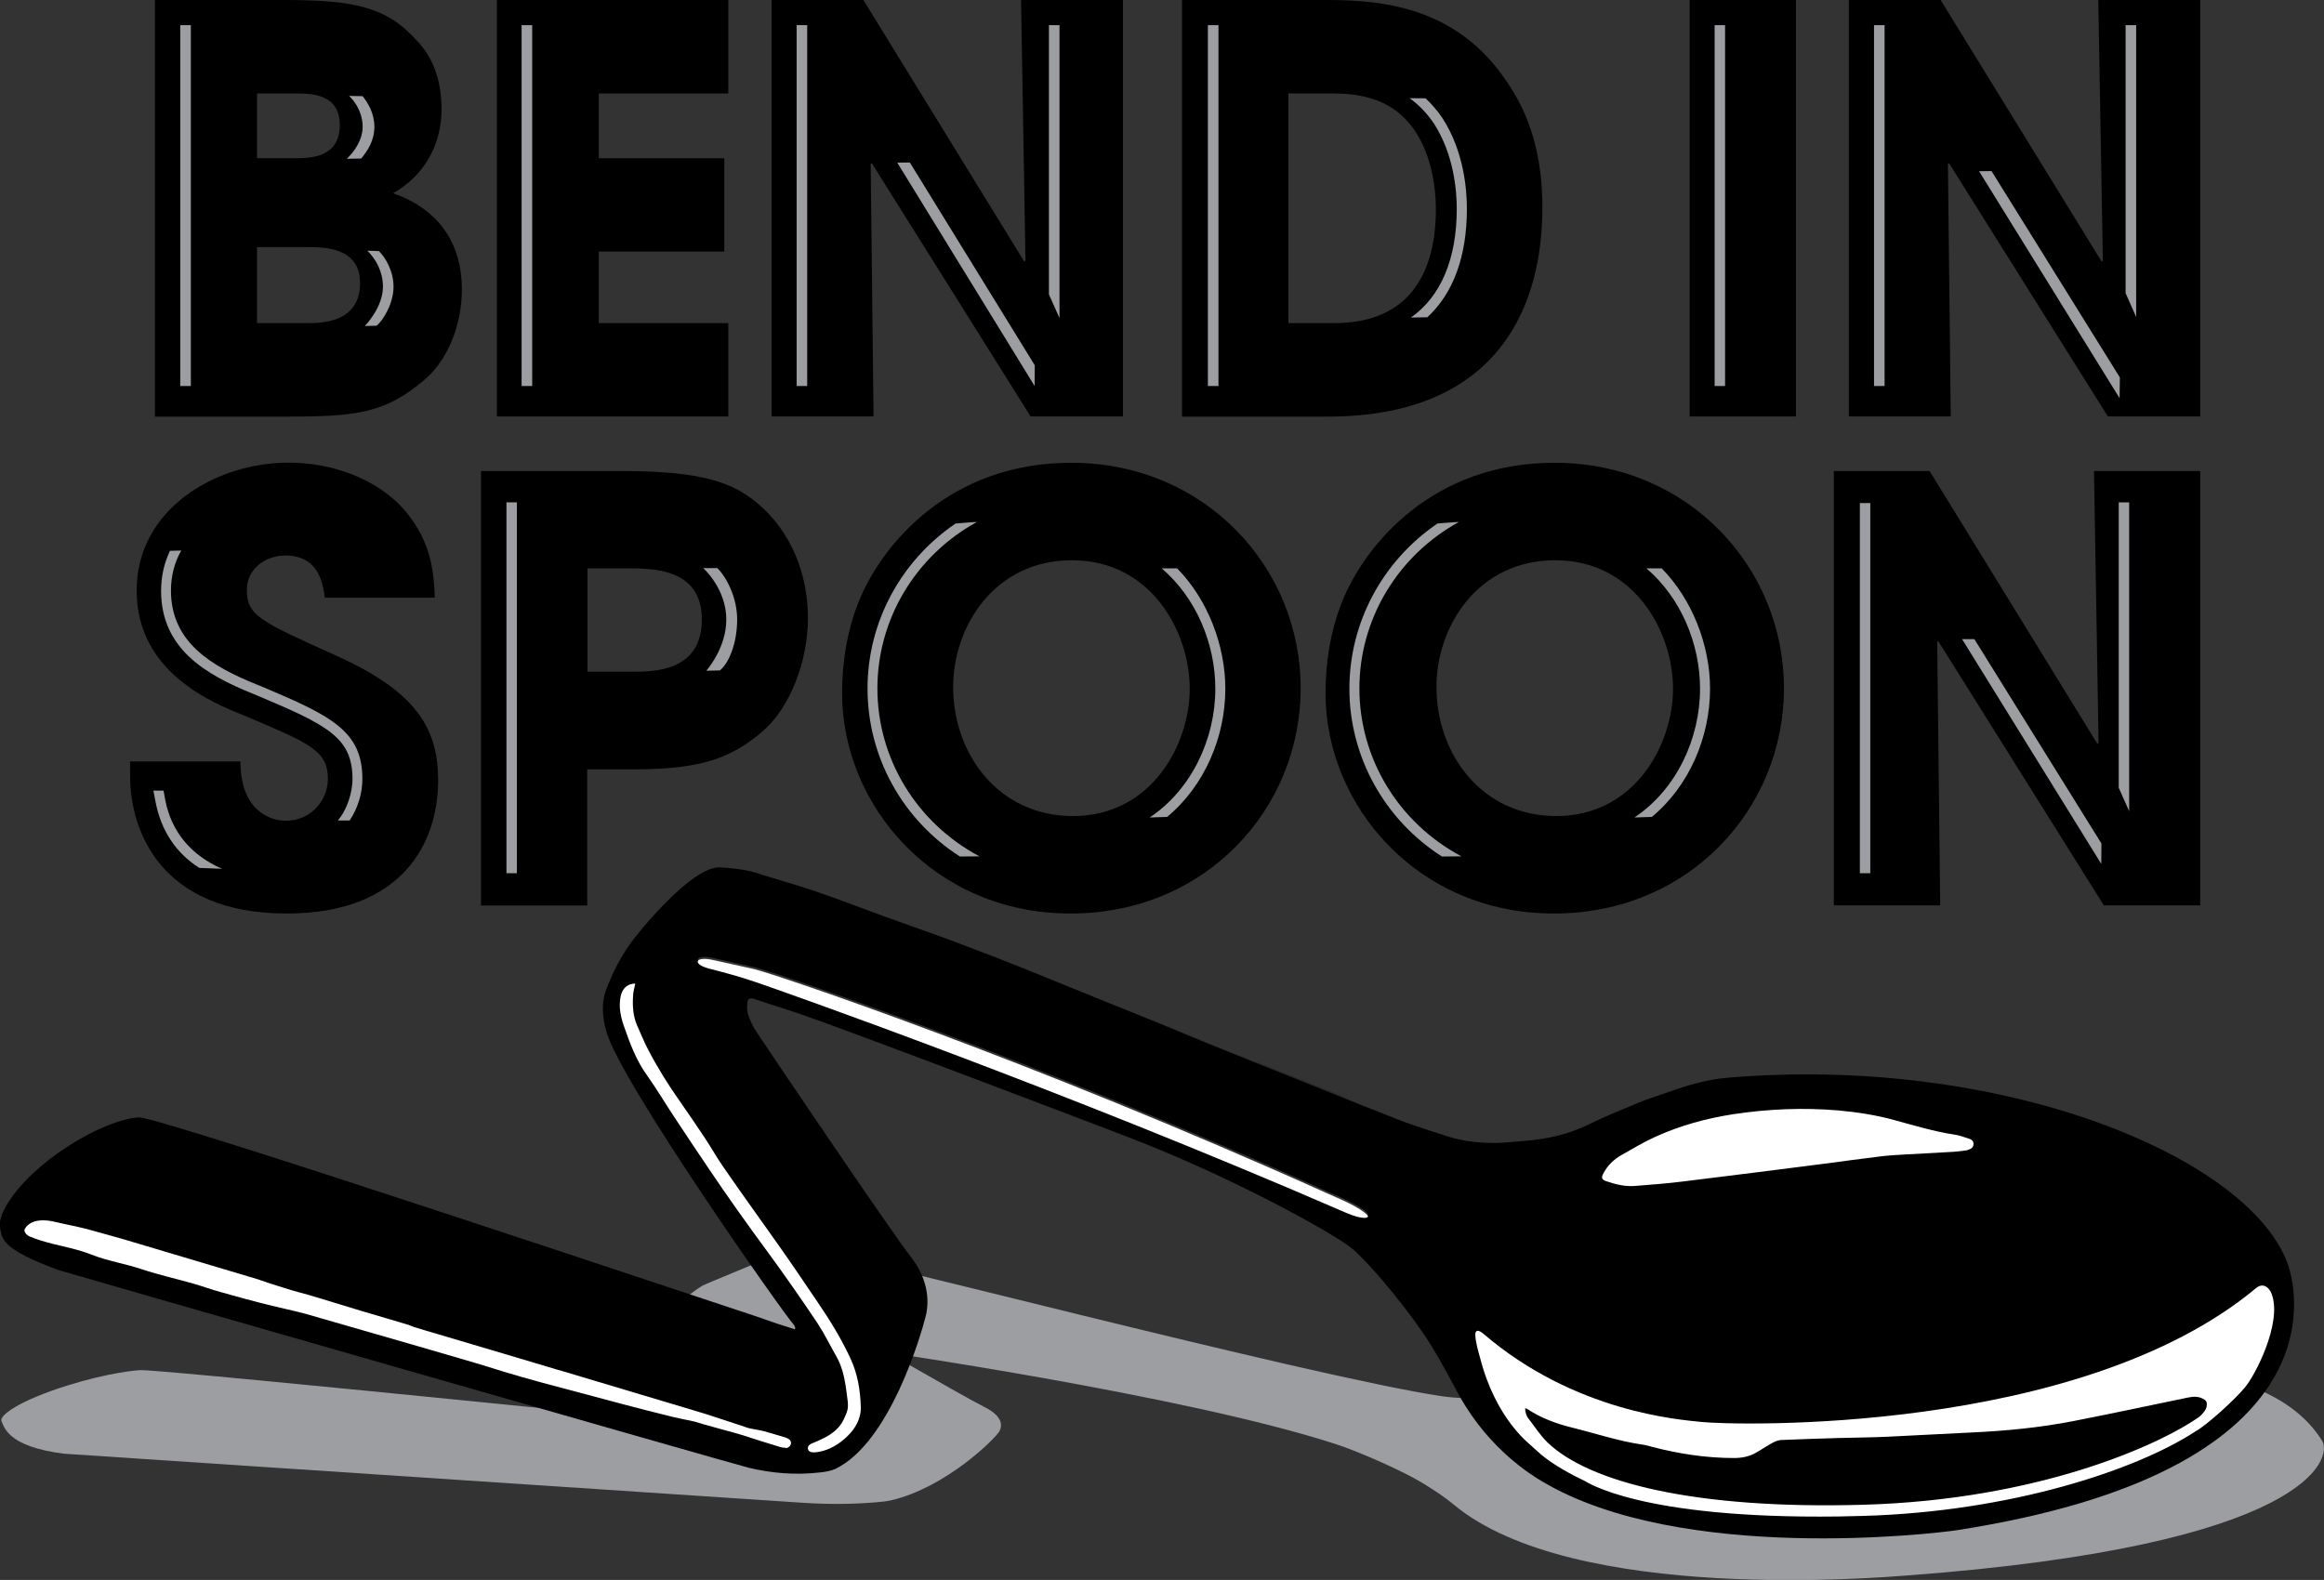 <?xml version="1.0" encoding="utf-8"?>
<!-- Generator: Adobe Illustrator 27.4.0, SVG Export Plug-In . SVG Version: 6.00 Build 0)  -->
<svg version="1.1" id="Layer_1" xmlns="http://www.w3.org/2000/svg" xmlns:xlink="http://www.w3.org/1999/xlink" x="0px" y="0px"
	 viewBox="0 0 162.58 110.55" style="enable-background:new 0 0 162.58 110.55;" xml:space="preserve">
<rect x="0" y="0" width="162.58" height="110.55" fill="#333333" stroke="none"/>
<style type="text/css">
	.st0{fill:#9C9EA1;}
	.st1{fill:#FFFFFF;}
</style>
<path class="st0" d="M68.87,98.45c-1.53-0.76-10.26-5.82-10.98-6.25c-0.22-0.13-0.38-0.29-0.51-0.45c-0.05-0.07-0.07-0.14-0.06-0.22
	c-1.81-1.13-1.3-2.86-3.26-3.65c-1.26,0.57-4.73,1.96-4.94,2.09c-0.76,0.48-1.27,0.92-1.72,1.46c-0.32,0.38-0.2,0.83,0.07,1.2
	c1.07,1.46,12.63,7.88,13.2,8.08c0.06,0.02,0.07,0.06,0.11,0.1l-0.05,0.04c-0.15-0.02-0.3-0.03-0.46-0.05
	c-1.09-0.1-1.68-0.18-2.77-0.29c-2.08-0.2-44.67-4.56-47.58-4.64c-0.32-0.01-2.35,0.18-5.22,1.08c-3.39,1.06-4.8,2.12-4.59,2.5
	c0.17,0.31,0.32,1.78,4.41,2.27c0.21,0.02,50.77,3.38,51.77,3.44c1.64,0.1,3.3,0.1,4.97-0.04c0.38-0.03,0.78-0.07,1.12-0.15
	c3.8-0.91,7.22-4.27,7.54-4.83C69.94,100.06,70.49,99.26,68.87,98.45"/>
<path class="st0" d="M162.45,100.82c-4.41-7.17-20.3-6.05-40.76-5.11c-1.63,0.08-3.17,0.29-4.69,0.52c-0.64,0.1-1.29,0.19-1.92,0.3
	c-1.21,0.21-2.42,0.42-3.59,0.66c-1.63,0.34-3.35,0.51-5.14,0.58c-0.57,0.02-1.14,0.06-1.71,0.07c-1.27,0.02-2.53,0.03-3.74-0.14
	c-9.08-1.34-43.56-10.41-44.26-10.21c1.14,0.52,2.59,6.19,3.63,6.88c0.42,0.05,22.6,3.23,33.22,6.69c1.62,0.53,4.72,1.9,6.06,2.73
	c0.78,0.48,1.49,0.94,2.15,1.49c8.37,6.97,30.01,5.08,31.68,4.96C161.62,108.14,163.18,102,162.45,100.82"/>
<path d="M10.85,0h8.98c4.92,0,7.21,0.47,9.33,2.84c1.3,1.34,1.73,3.11,1.73,4.81c0,2.24-1.02,4.53-3.39,5.87
	c4.69,1.65,4.81,5.55,4.81,6.77c0,2.32-0.91,4.88-2.68,6.34c-2.68,2.25-4.61,2.52-9.53,2.52h-9.26V0z M17.98,11.07h2.64
	c1.02,0,3.15,0,3.15-2.32c0-2.21-2.01-2.21-3.15-2.21h-2.64V11.07z M17.98,22.61h3.51c0.94,0,3.7,0,3.7-2.8
	c0-2.52-2.52-2.52-3.7-2.52h-3.51V22.61z"/>
<polygon points="34.76,0 50.95,0 50.95,6.54 41.89,6.54 41.89,11.07 50.67,11.07 50.67,17.6 41.89,17.6 41.89,22.61 50.95,22.61 
	50.95,29.14 34.76,29.14 "/>
<polygon points="53.98,0 60.4,0 71.66,18.31 71.74,18.23 71.43,0 78.56,0 78.56,29.14 72.1,29.14 60.99,11.42 60.91,11.46 
	61.11,29.14 53.98,29.14 "/>
<path d="M82.69,0h9.65c3.27,0,9.1,0,12.88,5.44c2.01,2.76,2.68,5.87,2.68,9.06c0,7.95-3.94,14.65-15.01,14.65h-10.2V0z M90.13,22.61
	h3.19c5.55,0,7.13-3.86,7.13-7.99c0-1.65-0.35-3.74-1.42-5.4c-0.87-1.3-2.36-2.68-5.67-2.68h-3.23V22.61z"/>
<rect x="118.2" width="7.44" height="29.14"/>
<polygon points="129.34,0 135.76,0 147.03,18.31 147.11,18.23 146.79,0 153.92,0 153.92,29.14 147.46,29.14 136.35,11.42 
	136.27,11.46 136.47,29.14 129.34,29.14 "/>
<path d="M22.73,41.83c-0.16-1.03-0.41-2.96-2.79-2.96c-1.36,0-2.67,0.94-2.67,2.38c0,1.81,0.82,2.18,6.28,4.64
	c5.67,2.55,7.1,5.17,7.1,8.71c0,4.43-2.55,9.32-10.59,9.32c-8.79,0-10.96-5.75-10.96-9.65v-0.99h7.72c0,3.53,2.18,4.15,3.16,4.15
	c1.85,0,2.96-1.52,2.96-2.92c0-2.01-1.27-2.5-5.95-4.48c-2.14-0.86-7.43-3-7.43-8.71c0-5.71,5.54-8.95,10.64-8.95
	c3,0,6.24,1.11,8.21,3.45c1.81,2.22,1.93,4.27,2.01,6H22.73z"/>
<path class="st0" d="M24.46,57.41l-0.83,0c0.68-0.77,1.03-2.03,1.03-2.89c0-2.9-1.71-3.77-6.66-5.85l-0.29-0.12
	c-3.34-1.35-6.44-3.16-6.44-7.21c0-1,0.21-1.94,0.62-2.8l0.79-0.02c-0.48,0.84-0.72,1.79-0.72,2.81c0,3.64,2.89,5.31,6.01,6.57
	l0.3,0.12c4.91,2.07,7.08,3.12,7.08,6.49C25.35,55.51,25.04,56.54,24.46,57.41"/>
<path class="st0" d="M13.94,60.73c-1.65-1.06-2.67-2.61-3.06-4.63l-0.15-0.78l0.71,0l0.12,0.65c0.43,2.25,1.83,3.89,3.98,4.82
	L13.94,60.73z"/>
<path d="M33.65,32.96h9.94c5.63,0,7.72,0.86,9.36,2.22c2.38,1.97,3.57,4.97,3.57,8.05c0,3.08-1.27,6.32-3.2,7.97
	c-2.09,1.77-4.15,2.63-8.87,2.63h-3.37v9.53h-7.43V32.96z M41.09,47h3.16c1.48,0,4.85,0,4.85-3.66c0-3.57-3.45-3.57-5.13-3.57h-2.87
	V47z"/>
<path d="M108.74,32.38c9.36,0,16.06,7.31,16.06,15.77c0,8.46-6.65,15.77-16.1,15.77c-9.57,0-15.97-7.6-15.97-15.4
	c0-2.01,0.29-4.27,1.19-6.49C95.52,38.09,100.24,32.38,108.74,32.38 M108.87,57.1c5.5,0,8.17-5.01,8.17-8.91
	c0-3.94-2.67-8.99-8.25-8.99c-5.38,0-8.3,4.6-8.3,8.87C100.49,52.75,103.65,57.1,108.87,57.1"/>
<path d="M74.93,32.38c9.36,0,16.06,7.31,16.06,15.77c0,8.46-6.65,15.77-16.1,15.77c-9.57,0-15.98-7.6-15.98-15.4
	c0-2.01,0.29-4.27,1.19-6.49C61.71,38.09,66.43,32.38,74.93,32.38 M75.06,57.1c5.5,0,8.17-5.01,8.17-8.91
	c0-3.94-2.67-8.99-8.25-8.99c-5.38,0-8.3,4.6-8.3,8.87C66.68,52.75,69.84,57.1,75.06,57.1"/>
<polygon points="128.29,32.96 134.99,32.96 146.73,52.05 146.81,51.97 146.49,32.96 153.92,32.96 153.92,63.35 147.18,63.35 
	135.6,44.87 135.52,44.91 135.73,63.35 128.29,63.35 "/>
<path d="M142.93,104.39c1.7-0.27,3.35-0.67,4.94-1.28c0.95-0.37,1.88-0.81,2.81-1.24c0.52-0.24,0.91-0.66,1.3-1.06
	c0.27-0.28,0.52-0.57,0.75-0.87c0.18-0.23,0.12-0.39-0.13-0.53c-0.3-0.17-0.62-0.12-0.94-0.04c-0.83,0.22-1.65,0.47-2.48,0.67
	c-0.71,0.18-1.42,0.31-2.13,0.47c-0.35,0.08-0.7,0.16-1.04,0.23c-0.15,0.03-0.29,0.06-0.43,0.15c0.17-0.02,0.34-0.02,0.5-0.05
	c1.09-0.15,2.18-0.3,3.27-0.45c0.19-0.03,0.36-0.02,0.47,0.17c0.09,0.16,0.11,0.35-0.01,0.47c-0.29,0.29-0.48,0.67-0.86,0.91
	c-0.97,0.61-1.99,1.1-3.06,1.49c-0.6,0.22-1.21,0.43-1.82,0.62c-0.32,0.1-0.64,0.17-0.96,0.26
	C143.05,104.34,142.99,104.37,142.93,104.39"/>
<path d="M144.62,101.06c-0.07,0.01-0.14,0.01-0.2,0.02c0,0.02,0,0.04,0.01,0.07c0.07-0.01,0.13-0.02,0.2-0.03
	C144.62,101.09,144.62,101.07,144.62,101.06"/>
<path d="M160.03,88.4c-2.74-7.45-19.89-14.62-39.18-12.99c-1.54,0.13-2.99,0.59-4.42,1.1c-0.6,0.22-1.22,0.4-1.81,0.65
	c-1.14,0.47-2.28,0.93-3.38,1.47c-1.53,0.77-3.15,1.11-4.84,1.22c-0.54,0.04-1.07,0.11-1.61,0.12c-1.2,0.02-2.38-0.09-3.53-0.46
	c-1.06-0.34-2.12-0.68-3.17-1.06c-0.85-0.31-15.98-6.39-16.82-6.75c-0.28-0.12,13.74,5.45,13.45,5.34c-2.73-1.03-19.72-7.89-22.42-9
	c-1.78-0.73-3.57-1.41-5.37-2.09c-1.62-0.61-3.25-1.17-4.88-1.76c-1.58-0.57-3.14-1.18-4.73-1.73c-1-0.35-2.02-0.65-3.04-0.96
	c-0.45-0.14-0.91-0.27-1.36-0.42c-0.81-0.26-1.65-0.32-2.5-0.39c-2.02-0.15-5.9,4.72-6.32,5.32c-0.76,1.09-1.27,2.1-1.73,3.34
	c-0.32,0.88-0.21,1.96,0.06,2.87c1.05,3.6,12.54,19.92,13.1,20.47c0.06,0.06,0.07,0.16,0.11,0.24c-0.02,0.03-0.03,0.05-0.05,0.08
	c-0.15-0.05-0.3-0.1-0.46-0.15c-1.09-0.33-1.68-0.58-2.76-0.93c-2.07-0.66-39.64-13.28-42.55-13.74c-0.32-0.05-2.34,0.22-5.22,2.12
	c-3.39,2.24-4.81,4.65-4.6,5.59c0.17,0.76-0.01,1.45,4.07,2.96c0.2,0.08,47.31,13.6,48.31,13.84c1.63,0.39,3.29,0.52,4.96,0.33
	c0.38-0.04,0.77-0.1,1.12-0.26c3.8-1.85,5.98-9.38,6.3-10.68c0.04-0.17,0.59-2.05-1.02-4.12c-1.52-1.95-10.19-14.81-10.9-15.89
	c-0.22-0.34-0.38-0.73-0.51-1.11c-0.08-0.23-0.07-0.51-0.05-0.76c0.02-0.27,0.11-0.44,0.49-0.31c1.06,0.36,2.12,0.68,3.18,1.04
	c2.91,0.98,20.17,7.54,23.04,8.65c7.37,2.83,14.59,6.87,15.66,7.82c1.53,1.36,4.13,4.59,5.4,6.62c0.74,1.18,1.38,2.42,2.05,3.64
	c2.1,3.79,5.16,5.62,5.81,6c9.66,5.74,27.41,3.64,28.98,3.4C163.52,102.93,160.79,90.48,160.03,88.4 M94.14,84.71
	C74.32,76.09,54.49,69.14,52.9,68.59c-1.09-0.38-2.19-0.67-3.31-0.96c-1.18-0.31-0.98-0.89,0.33-0.59c0.98,0.23,1.85,0.4,2.84,0.63
	c1.41,0.33,19.4,6.37,40.13,15.71c0.78,0.35,2.22,0.93,2.76,1.5C95.86,85.1,95.38,85.25,94.14,84.71"/>
<path class="st1" d="M158.93,90.57c-0.19-0.54-0.64-0.82-1.09-0.45c-12.39,10.33-36.69,9.62-38.87,9.37
	c-1.45-0.16-8.77-0.66-15.19-6.16c-0.15-0.13-0.61-0.47-0.57,0.14c0.04,0.54,0.2,1.05,0.34,1.57c1.1,4.26,3.45,5.98,3.53,6.08
	c0,0,0.51,0.47,0.76,0.68c0.8,0.67,2.05,1.37,3,1.81c0.12,0.05,3.82,2.68,17.76,2.5c0.56-0.01,1.14-0.02,1.73-0.04
	c10.31-0.29,19.11-3.2,23.25-5.91c0.84-0.46,2.8-2.27,3.46-3.07C157.74,96.28,159.66,92.6,158.93,90.57 M154.38,98.33
	c-0.03,0.33-0.25,0.54-0.49,0.78c-2.79,1.99-11.29,5.84-23.56,6.18c-11.7,0.33-19.14-1.54-22.07-4.36c-0.52-0.5-0.9-1.12-1.34-1.68
	c-0.16-0.2-0.21-0.44-0.23-0.71c0.07,0.02,0.11,0.02,0.14,0.04c0.95,0.63,2.01,1.03,3.11,1.3c1.69,0.42,3.35,0.98,5.08,1.22
	c0.19,0.03,0.37,0.09,0.56,0.14c1.88,0.49,3.79,0.78,5.73,0.78c0.54,0,1.05-0.1,1.51-0.36c0.38-0.21,0.74-0.46,1.12-0.67
	c0.2-0.11,0.42-0.22,0.64-0.23c1.34-0.06,2.69-0.1,4.03-0.14c1.14-0.03,2.28-0.04,3.42-0.09c1.98-0.09,3.96-0.21,5.94-0.3
	c2.38-0.11,4.75-0.34,7.1-0.8c2.67-0.52,5.32-1.09,7.98-1.64c0.36-0.07,0.7-0.1,1.04,0.07C154.32,97.98,154.4,98.06,154.38,98.33"/>
<path class="st1" d="M137.65,80.46c0.01,0,0.03-0.01,0.04-0.01c0.2-0.06,0.37-0.16,0.37-0.4c0.01-0.22-0.15-0.33-0.33-0.38
	c-0.33-0.11-0.66-0.23-1-0.28c-1.44-0.22-2.82-0.64-4.22-1.02c-1.27-0.35-2.57-0.55-3.88-0.67c-2.46-0.21-4.92-0.11-7.36,0.26
	c-1.89,0.29-3.72,0.79-5.46,1.58c-0.82,0.37-1.6,0.84-2.39,1.29c-0.52,0.29-0.94,0.7-1.23,1.23c-0.19,0.35-0.16,0.48,0.21,0.6
	c0.65,0.22,1.31,0.38,2,0.32c1.11-0.09,2.22-0.17,3.33-0.31c3.23-0.39,6.47-0.81,9.7-1.22c1.33-0.17,2.66-0.36,3.99-0.52
	c0.55-0.07,1.11-0.11,1.67-0.14c1.2-0.07,2.41-0.13,3.61-0.2c0.32-0.02,0.63-0.07,0.94-0.11C137.65,80.47,137.65,80.46,137.65,80.46
	"/>
<rect x="131.1" y="1.76" class="st0" width="0.74" height="25.25"/>
<polygon class="st0" points="149.44,22.18 148.7,20.51 148.7,1.76 149.44,1.76 "/>
<polygon class="st0" points="74.12,22.26 73.38,20.6 73.38,1.76 74.12,1.76 "/>
<rect x="119.95" y="1.76" class="st0" width="0.73" height="25.25"/>
<rect x="84.5" y="1.76" class="st0" width="0.74" height="25.25"/>
<rect x="55.73" y="1.76" class="st0" width="0.74" height="25.25"/>
<rect x="36.49" y="1.76" class="st0" width="0.74" height="25.25"/>
<rect x="35.43" y="35.15" class="st0" width="0.73" height="25.95"/>
<rect x="12.61" y="1.76" class="st0" width="0.74" height="25.25"/>
<polygon class="st0" points="72.39,25.56 72.38,27.01 62.77,11.38 63.65,11.37 "/>
<polygon class="st0" points="148.3,26.41 148.28,27.86 138.45,11.98 139.32,11.97 "/>
<rect x="130.11" y="35.2" class="st0" width="0.73" height="25.9"/>
<polygon class="st0" points="148.95,56.76 148.22,55.12 148.22,35.15 148.95,35.15 "/>
<polygon class="st0" points="147.01,59.02 147,60.45 137.26,44.72 138.12,44.72 "/>
<path class="st0" d="M25.52,22.81c0.01,0,1.27-1.29,1.27-2.75c0-1.56-1.09-2.51-1.1-2.52l0.82,0.03c0.45,0.45,1.02,1.38,1.02,2.49
	c0,1.18-0.73,2.36-1.18,2.73L25.52,22.81z"/>
<path class="st0" d="M49.41,46.93c0.01-0.01,1.4-1.56,1.4-3.58c0-2.16-1.6-3.59-1.62-3.6h0.99c0.64,0.62,1.39,2.06,1.39,3.6
	c0,1.63-0.57,3.05-1.21,3.56L49.41,46.93z"/>
<path class="st0" d="M24.26,11.11c0,0,1.11-0.98,1.11-2.23c0-1.34-0.94-2.16-0.95-2.17l0.95,0.02c0.36,0.45,0.82,1.19,0.82,2.14
	c0,1.01-0.51,1.72-0.92,2.22L24.26,11.11z"/>
<path class="st0" d="M67.15,59.93c-4.02-2.58-6.46-6.98-6.46-11.75c0-4.64,2.32-8.94,6.16-11.55c0,0,1.54-0.13,1.48-0.1
	c-4.29,2.36-6.95,6.81-6.95,11.64c0,4.91,2.74,9.41,7.14,11.75L67.15,59.93z"/>
<path class="st0" d="M100.87,59.93c-4.02-2.58-6.47-6.98-6.47-11.75c0-4.64,2.33-8.94,6.16-11.55c0,0,1.54-0.13,1.49-0.1
	c-4.29,2.36-6.95,6.81-6.95,11.64c0,4.91,2.74,9.41,7.14,11.75L100.87,59.93z"/>
<path class="st0" d="M98.7,22.22c2.1-1.47,3.21-4.1,3.21-7.61c0-1.3-0.21-3.8-1.58-5.94c-0.48-0.72-1.06-1.33-1.72-1.8l1.12,0.01
	c0.44,0.41,0.84,0.88,1.19,1.4c1.48,2.3,1.7,4.95,1.7,6.33c0,3.32-0.95,5.92-2.77,7.59L98.7,22.22z"/>
<path class="st0" d="M82.35,39.77c2.14,2.18,3.37,5.39,3.37,8.42c0,3.37-1.45,6.8-4.07,8.97l-1.22,0.04
	c2.94-1.96,4.59-5.52,4.59-9.01c0-3.15-1.34-6.36-3.75-8.42L82.35,39.77z"/>
<path class="st0" d="M116.25,39.77c2.14,2.18,3.38,5.39,3.38,8.42c0,3.37-1.45,6.8-4.07,8.97l-1.22,0.04
	c2.94-1.96,4.59-5.52,4.59-9.01c0-3.15-1.34-6.36-3.75-8.42L116.25,39.77z"/>
<path class="st1" d="M55.05,101.32c-0.12-0.02-0.32-0.02-0.5-0.08c-0.89-0.27-1.78-0.55-2.67-0.84c-0.37-0.12-2.65-0.72-3.33-0.94
	c-0.5-0.11-1.01-0.2-1.5-0.32c-1.23-0.31-2.46-0.61-3.68-0.94c-3.09-0.85-6.2-1.59-9.25-2.57c-0.66-0.21-3.26-0.96-4.8-1.41
	c-2.27-0.66-4.56-1.31-6.83-1.97c-1.87-0.55-1.54-0.42-3.44-0.88c-1.22-0.29-2.43-0.63-3.64-0.97c-0.63-0.17-1.24-0.4-1.87-0.58
	c-1.19-0.34-2.41-0.61-3.59-1c-1.18-0.4-2.41-0.58-3.57-1.04c-0.85-0.34-1.77-0.52-2.66-0.74c-0.56-0.14-1.11-0.3-1.64-0.52
	c-0.21-0.09-0.33-0.23-0.38-0.44c0,0,0.31-1.06,2.26-0.56c0.34,0.09,0.7,0.15,1.05,0.23c0.35,0.08,0.7,0.15,1.05,0.24
	c0.84,0.23,1.67,0.47,2.51,0.7l9.46,2.82c0.45,0.16,0.9,0.31,1.35,0.45c1.79,0.58,1.42,0.39,3.22,0.95c1.76,0.54,3.53,1.08,5.3,1.59
	c1.49,0.43,0.29,0.14,1.78,0.57c3.11,0.91,6.21,1.85,9.32,2.77c0.11,0.03,0.21,0.06,0.32,0.09l9.56,2.86c0.35,0.09,2.66,0.87,3,0.97
	c0.22,0.07,0.43,0.17,0.65,0.2c0.31,0.05,0.61,0.12,0.92,0.18l1.49,0.44c0.11,0.04,0.21,0.09,0.3,0.16
	C55.41,100.91,55.36,101.2,55.05,101.32"/>
<path class="st1" d="M54.54,87.23c0.91,1.29,1.78,2.59,2.67,3.9c0.85,1.25,1.64,2.53,2.28,3.91c0.51,1.09,0.69,2.21,0.73,3.42
	c0.02,0.66-0.27,1.29-0.71,1.79c-1.16,1.31-2.42,1.4-2.68,1.37c-0.14-0.02-0.28-0.08-0.31-0.24c-0.03-0.18,0.08-0.28,0.23-0.36
	c0.04-0.03,0.09-0.04,0.14-0.06c0.26-0.11,0.52-0.22,0.77-0.35c0.57-0.29,1.07-0.68,1.35-1.26c0.31-0.66,0.37-0.83,0.26-1.56
	c-0.04-0.29-0.07-0.59-0.12-0.88c-0.11-0.7-0.29-1.38-0.64-2c-0.45-0.79-0.85-1.61-1.35-2.37c-1.13-1.68-2.28-3.34-3.48-4.97
	c-1.4-1.9-2.76-3.81-4.08-5.77c-0.82-1.22-1.64-2.44-2.45-3.67c-0.64-0.97-1.24-1.98-1.91-2.92c-0.76-1.06-1.19-2.26-1.61-3.46
	c-0.13-0.37-0.25-0.85-0.27-1.26c-0.02-0.63,0.06-1.64,1.08-1.67c-0.06,0.31-0.14,0.57-0.15,0.83c-0.05,0.73-0.01,1.46,0.3,2.15
	c0.25,0.55,0.47,1.11,0.75,1.64c0.66,1.27,1.42,2.49,2.25,3.66c0.59,0.84,1.16,1.69,1.73,2.54c0.44,0.67,0.84,1.38,1.3,2.04
	C51.89,83.53,53.23,85.37,54.54,87.23"/>
<path class="st1" d="M94.14,84.85C74.32,76.23,54.49,69.27,52.9,68.73c-1.09-0.38-2.19-0.67-3.31-0.96
	c-1.18-0.31-0.98-0.89,0.33-0.59c0.98,0.23,1.85,0.4,2.84,0.63c1.41,0.33,19.4,6.37,40.13,15.71c0.78,0.35,2.22,0.93,2.76,1.5
	C95.86,85.23,95.38,85.39,94.14,84.85"/>
</svg>
